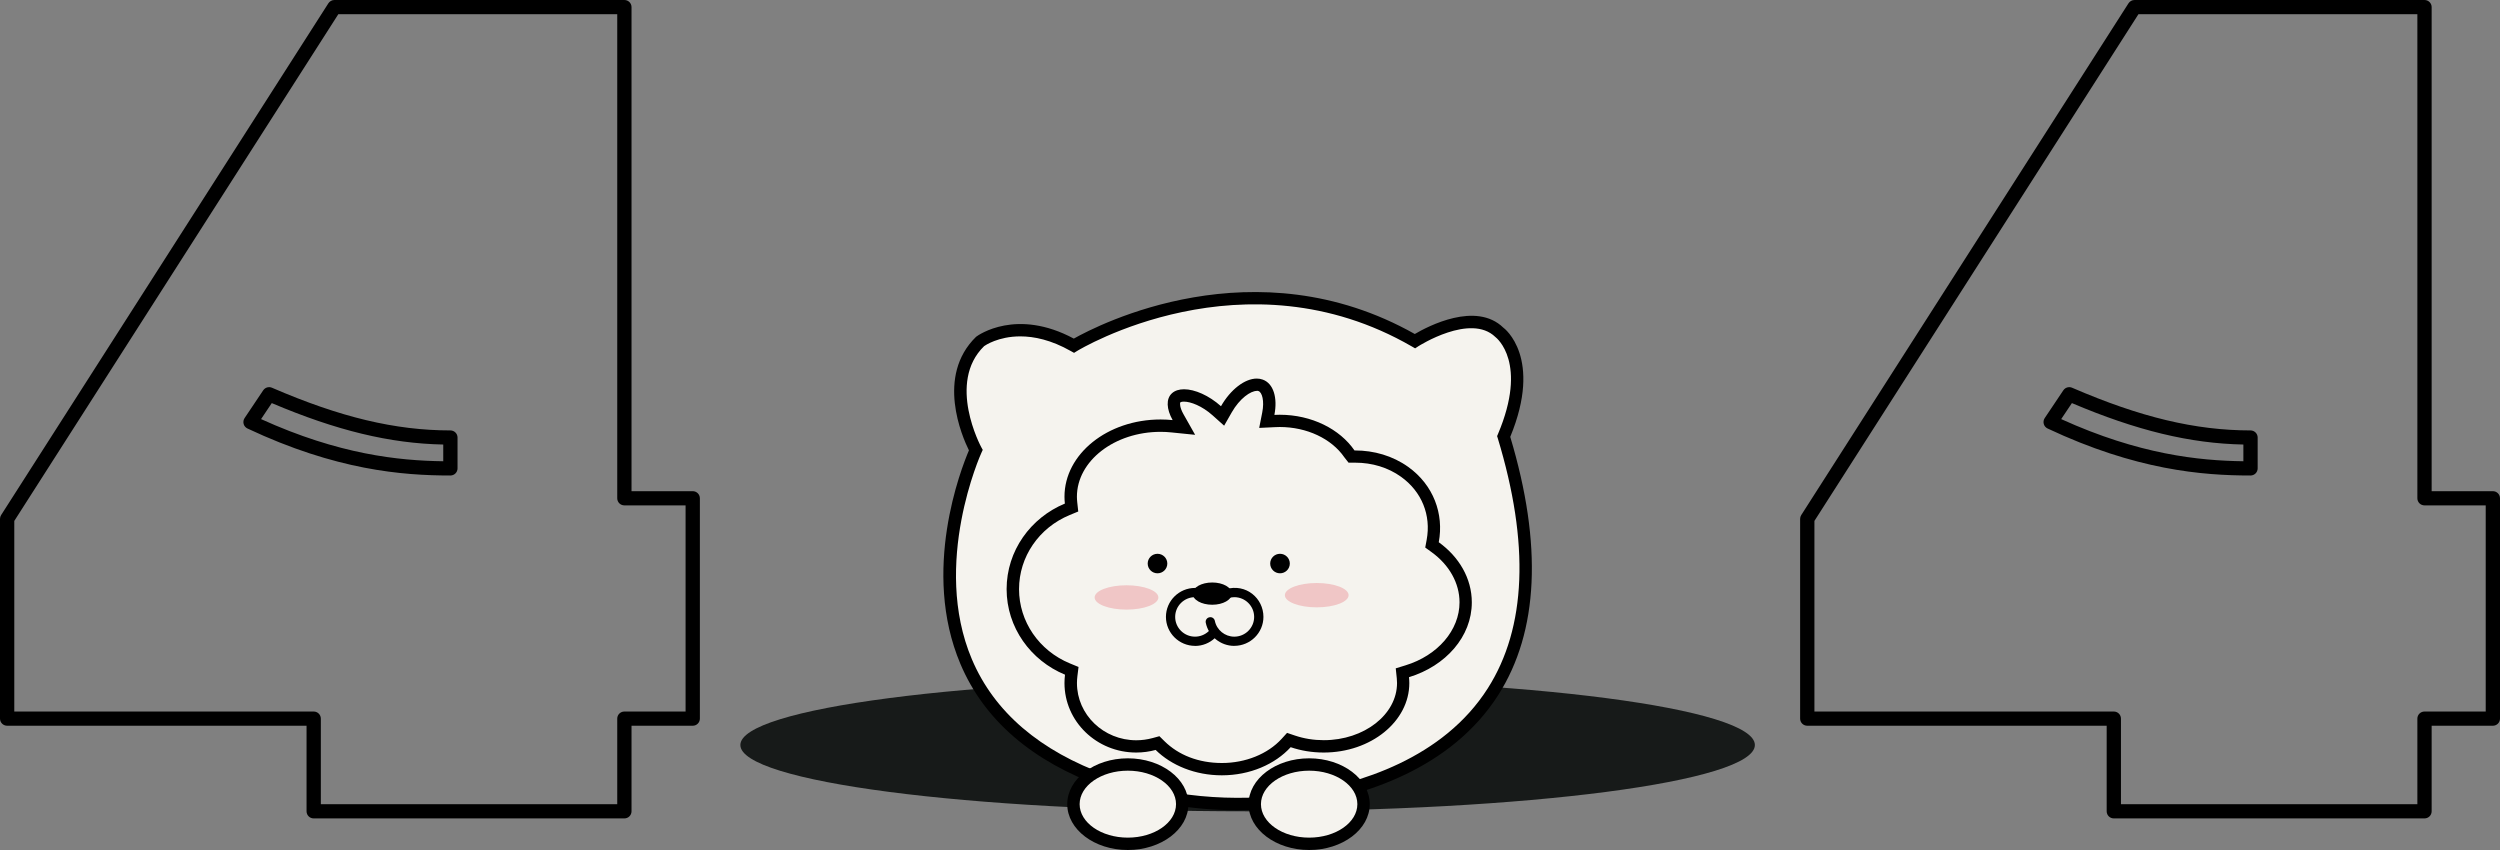 <svg width="600" height="204" viewBox="0 0 600 204" fill="none" xmlns="http://www.w3.org/2000/svg">
<rect x="0" y="0" width="600" height="204" fill="#808080" stroke="none"/>
<g clip-path="url(#clip0_1731_44379)">
<path d="M299.429 194.714C366.665 194.714 421.171 187.59 421.171 178.802C421.171 170.015 366.665 162.891 299.429 162.891C232.192 162.891 177.687 170.015 177.687 178.802C177.687 187.59 232.192 194.714 299.429 194.714Z" fill="#171A19"/>
<path d="M149.851 196.419H75.286C74.337 196.419 73.571 195.658 73.571 194.714V174.177H1.715C0.766 174.177 0 173.415 0 172.472V124.532C0 124.203 0.091 123.896 0.263 123.623L78.807 0.796C79.127 0.307 79.664 0 80.258 0H149.851C150.8 0 151.566 0.761 151.566 1.705V117.883H166.255C167.204 117.883 167.97 118.645 167.97 119.588V172.472C167.97 173.415 167.204 174.177 166.255 174.177H151.566V194.714C151.566 195.658 150.8 196.419 149.851 196.419ZM77.001 193.01H148.137V172.472C148.137 171.529 148.903 170.767 149.851 170.767H164.54V121.293H149.851C148.903 121.293 148.137 120.532 148.137 119.588V3.41H81.196L3.429 125.021V170.767H75.286C76.235 170.767 77.001 171.529 77.001 172.472V193.01ZM108.093 114.121C96.571 114.121 80.624 112.837 59.385 102.835C58.939 102.619 58.596 102.222 58.471 101.744C58.345 101.267 58.425 100.755 58.699 100.346L63.169 93.675C63.626 92.993 64.518 92.72 65.284 93.061C81.664 100.142 94.867 103.301 108.093 103.301C109.042 103.301 109.808 104.063 109.808 105.006V112.417C109.808 113.36 109.042 114.121 108.093 114.121ZM62.654 100.585C81.356 109.075 95.702 110.564 106.379 110.7V106.688C93.587 106.438 80.761 103.335 65.226 96.743L62.654 100.585Z" fill="black"/>
<path d="M581.882 196.419H507.316C506.367 196.419 505.601 195.658 505.601 194.714V174.177H433.745C432.796 174.177 432.03 173.415 432.03 172.472V124.532C432.03 124.203 432.122 123.896 432.293 123.623L510.837 0.796C511.157 0.307 511.694 0 512.289 0H581.882C582.83 0 583.596 0.761 583.596 1.705V117.883H598.285C599.234 117.883 600 118.645 600 119.588V172.472C600 173.415 599.234 174.177 598.285 174.177H583.596V194.714C583.596 195.658 582.83 196.419 581.882 196.419ZM509.031 193.01H580.167V172.472C580.167 171.529 580.933 170.767 581.882 170.767H596.571V121.293H581.882C580.933 121.293 580.167 120.532 580.167 119.588V3.41H513.226L435.46 125.021V170.767H507.316C508.265 170.767 509.031 171.529 509.031 172.472V193.01ZM540.124 114.121C528.601 114.121 512.654 112.837 491.415 102.835C490.969 102.619 490.627 102.222 490.501 101.744C490.375 101.267 490.455 100.755 490.729 100.346L495.199 93.675C495.656 92.993 496.548 92.72 497.314 93.061C513.695 100.142 526.898 103.301 540.124 103.301C541.072 103.301 541.838 104.063 541.838 105.006V112.417C541.838 113.36 541.072 114.121 540.124 114.121ZM494.685 100.585C513.386 109.075 527.732 110.564 538.409 110.7V106.688C525.617 106.438 512.792 103.335 497.257 96.743L494.685 100.585Z" fill="black"/>
<path d="M360.665 104.812C368.553 86.195 359.533 79.615 359.533 79.615C352.778 73.045 339.255 81.808 339.255 81.808C297.565 57.713 256.996 82.899 256.996 82.899C243.473 75.228 234.465 81.808 234.465 81.808C224.325 91.662 233.333 108.097 233.333 108.097C233.333 108.097 206.207 166.993 264.552 187.928C279.389 193.247 295.45 194.725 311.088 192.383C339.083 188.201 380.83 171.153 360.665 104.801V104.812Z" fill="#F5F3EE"/>
<path d="M297.222 194.465C286.111 194.465 275.091 192.578 264.757 188.873C247.725 182.758 236.191 172.825 230.498 159.345C221.056 137.001 230.658 112.508 232.544 108.087C230.91 104.791 224.565 90.254 234.27 80.821C234.819 80.4 243.998 73.899 257.716 81.264C263.523 77.991 301.177 58.522 339.552 80.162C342.695 78.309 354.229 72.263 360.802 78.639C361.042 78.798 370.302 85.833 362.46 104.848C370.233 130.738 369.273 151.571 359.591 166.79C348.285 184.543 327.355 191.055 311.774 193.374C306.938 194.101 302.057 194.453 297.211 194.453L297.222 194.465ZM244.879 80.73C239.563 80.73 236.397 82.924 236.191 83.071C227.195 91.834 235.414 107.178 235.505 107.325L235.859 107.973L235.551 108.644C235.425 108.905 223.548 135.262 233.242 158.197C238.603 170.87 249.543 180.247 265.763 186.066C280.144 191.226 295.896 192.737 311.339 190.43C326.303 188.191 346.376 181.997 357.076 165.187C366.335 150.628 367.135 130.443 359.465 105.177L359.305 104.666L359.511 104.177C366.746 87.095 359.202 81.116 358.87 80.866C352.926 75.115 340.523 83.026 340.398 83.105L339.632 83.605L338.843 83.151C298.639 59.92 258.928 83.969 258.527 84.219L257.773 84.685L256.996 84.253C252.263 81.571 248.159 80.73 244.879 80.73Z" fill="black"/>
<path d="M353.246 144.548C353.246 138.785 350.171 133.614 345.313 130.113C346.582 123.34 344.067 116.384 337.974 112.031C334.225 109.349 329.687 108.064 325.091 108.087C321.582 102.984 314.849 99.517 307.133 99.517C306.71 99.517 306.276 99.529 305.864 99.552C306.664 95.483 305.67 92.028 303.075 91.084C299.988 89.948 295.725 92.755 293.038 97.472C288.832 93.698 283.562 92.3 281.287 94.346C279.789 95.687 279.961 98.176 281.436 100.802C280.487 100.711 279.515 100.654 278.532 100.654C265.798 100.654 255.475 108.951 255.475 119.18C255.475 119.737 255.51 120.294 255.567 120.839C247.348 124.249 241.586 132.159 241.586 141.365C241.586 150.571 247.359 158.504 255.601 161.903C255.521 162.562 255.475 163.233 255.475 163.914C255.475 173.121 263.191 180.588 272.702 180.588C274.325 180.588 275.88 180.372 277.366 179.963C281.138 183.679 286.854 186.055 293.255 186.055C300.023 186.055 306.035 183.395 309.773 179.303C312.208 180.133 314.883 180.588 317.695 180.588C329.046 180.588 338.249 173.121 338.249 163.914C338.249 163.437 338.214 162.971 338.168 162.505C346.971 159.812 353.246 152.788 353.246 144.548Z" fill="#F5F3EE"/>
<path d="M301.623 93.788C301.783 93.788 301.92 93.811 302.046 93.856C302.903 94.174 303.486 96.22 302.938 98.982L302.206 102.698L306.013 102.517C306.39 102.494 306.767 102.482 307.144 102.482C313.614 102.482 319.559 105.267 322.645 109.756L323.651 111.041H325.228C329.344 111.041 333.15 112.211 336.248 114.428C341.209 117.974 343.507 123.634 342.398 129.566L342.055 131.408L343.575 132.51C347.839 135.59 350.286 139.977 350.286 144.558C350.286 151.229 345.073 157.31 337.311 159.685L334.979 160.401L335.231 162.822C335.265 163.186 335.288 163.549 335.288 163.924C335.288 171.483 327.4 177.643 317.707 177.643C315.295 177.643 312.951 177.268 310.745 176.518L308.893 175.892L307.579 177.336C304.264 180.961 298.914 183.121 293.267 183.121C287.62 183.121 282.853 181.211 279.481 177.893L278.258 176.688L276.6 177.143C275.331 177.484 274.028 177.665 272.714 177.665C264.86 177.665 258.47 171.517 258.47 163.947C258.47 163.413 258.505 162.879 258.573 162.299L258.848 160.072L256.756 159.208C249.36 156.15 244.57 149.161 244.57 141.398C244.57 133.635 249.337 126.668 256.721 123.611L258.779 122.759L258.539 120.554C258.493 120.11 258.459 119.667 258.459 119.212C258.459 110.631 267.467 103.642 278.532 103.642C279.401 103.642 280.281 103.687 281.127 103.778L286.831 104.358L284.019 99.38C283.116 97.777 283.15 96.754 283.265 96.572C283.333 96.516 283.607 96.391 284.156 96.391C285.745 96.391 288.489 97.413 291.038 99.698L293.793 102.164L295.622 98.959C297.531 95.618 300.137 93.822 301.623 93.822M301.623 90.856C298.754 90.856 295.324 93.481 293.038 97.493C290.135 94.902 286.74 93.424 284.168 93.424C283.002 93.424 281.996 93.731 281.287 94.367C279.789 95.709 279.961 98.198 281.436 100.823C280.487 100.732 279.515 100.675 278.532 100.675C265.798 100.675 255.475 108.972 255.475 119.201C255.475 119.758 255.51 120.315 255.567 120.86C247.348 124.27 241.586 132.181 241.586 141.387C241.586 150.593 247.359 158.526 255.601 161.924C255.521 162.583 255.475 163.254 255.475 163.936C255.475 173.142 263.18 180.609 272.691 180.609C274.314 180.609 275.869 180.393 277.355 179.984C281.127 183.701 286.842 186.076 293.244 186.076C300.011 186.076 306.013 183.416 309.762 179.325C312.197 180.154 314.872 180.609 317.684 180.609C329.035 180.609 338.237 173.142 338.237 163.936C338.237 163.459 338.203 162.993 338.157 162.527C346.959 159.833 353.235 152.809 353.235 144.569C353.235 138.807 350.16 133.635 345.302 130.135C346.57 123.361 344.056 116.405 337.963 112.052C334.236 109.393 329.755 108.108 325.194 108.108C325.16 108.108 325.114 108.108 325.08 108.108C321.57 103.005 314.849 99.539 307.121 99.539C306.698 99.539 306.264 99.55 305.853 99.573C306.653 95.504 305.658 92.049 303.063 91.106C302.606 90.935 302.115 90.856 301.612 90.856H301.623Z" fill="black"/>
<path d="M292.684 148.523C292.444 151.535 289.918 153.91 286.82 153.91C283.574 153.91 280.944 151.296 280.944 148.068C280.944 144.841 283.574 142.227 286.82 142.227C288.226 142.227 289.506 142.715 290.524 143.534" fill="#F5F3EE"/>
<path d="M286.82 155.013C282.967 155.013 279.824 151.887 279.824 148.057C279.824 144.227 282.967 141.102 286.82 141.102C288.42 141.102 289.986 141.647 291.221 142.647L289.815 144.375C288.957 143.682 287.917 143.318 286.808 143.318C284.179 143.318 282.041 145.443 282.041 148.057C282.041 150.671 284.179 152.797 286.808 152.797C289.277 152.797 291.358 150.887 291.552 148.444L293.781 148.614C293.495 152.206 290.432 155.024 286.808 155.024L286.82 155.013Z" fill="black"/>
<path d="M292.695 143.389C293.118 143.003 293.804 142.685 294.513 142.48C295.096 142.31 295.713 142.219 296.228 142.219C299.474 142.219 302.103 144.833 302.103 148.061C302.103 151.288 299.474 153.903 296.228 153.903C293.381 153.903 291.015 151.902 290.466 149.231" fill="#F5F3EE"/>
<path d="M296.228 155.015C292.924 155.015 290.044 152.674 289.381 149.458C289.255 148.855 289.643 148.264 290.249 148.151C290.844 148.003 291.45 148.412 291.564 149.014C292.021 151.208 293.976 152.799 296.228 152.799C298.857 152.799 300.995 150.674 300.995 148.06C300.995 145.446 298.857 143.32 296.228 143.32C295.816 143.32 295.313 143.4 294.833 143.536C294.239 143.707 293.724 143.945 293.462 144.195C293.004 144.616 292.296 144.582 291.884 144.127C291.472 143.673 291.495 142.968 291.953 142.559C292.661 141.911 293.679 141.559 294.216 141.4C299.063 139.979 303.224 143.593 303.224 148.048C303.224 151.879 300.08 155.004 296.228 155.004V155.015Z" fill="black"/>
<path d="M290.935 145.139C293.53 145.139 295.633 143.943 295.633 142.468C295.633 140.993 293.53 139.797 290.935 139.797C288.34 139.797 286.237 140.993 286.237 142.468C286.237 143.943 288.34 145.139 290.935 145.139Z" fill="black"/>
<path d="M316.015 145.764C320.239 145.764 323.663 144.456 323.663 142.843C323.663 141.23 320.239 139.922 316.015 139.922C311.792 139.922 308.368 141.23 308.368 142.843C308.368 144.456 311.792 145.764 316.015 145.764Z" fill="#F0C6C6"/>
<path d="M270.359 146.307C274.582 146.307 278.006 144.999 278.006 143.386C278.006 141.773 274.582 140.465 270.359 140.465C266.135 140.465 262.711 141.773 262.711 143.386C262.711 144.999 266.135 146.307 270.359 146.307Z" fill="#F0C6C6"/>
<path d="M277.801 137.593C279.101 137.593 280.155 136.545 280.155 135.251C280.155 133.958 279.101 132.91 277.801 132.91C276.5 132.91 275.446 133.958 275.446 135.251C275.446 136.545 276.5 137.593 277.801 137.593Z" fill="black"/>
<path d="M307.202 137.593C308.502 137.593 309.556 136.545 309.556 135.251C309.556 133.958 308.502 132.91 307.202 132.91C305.901 132.91 304.847 133.958 304.847 135.251C304.847 136.545 305.901 137.593 307.202 137.593Z" fill="black"/>
<path d="M270.679 202.533C277.889 202.533 283.733 198.269 283.733 193.009C283.733 187.749 277.889 183.484 270.679 183.484C263.469 183.484 257.625 187.749 257.625 193.009C257.625 198.269 263.469 202.533 270.679 202.533Z" fill="#F5F3EE"/>
<path d="M270.679 204C262.654 204 256.139 199.067 256.139 192.998C256.139 186.929 262.666 181.996 270.679 181.996C278.692 181.996 285.22 186.929 285.22 192.998C285.22 199.067 278.692 204 270.679 204ZM270.679 184.962C264.301 184.962 259.111 188.565 259.111 192.998C259.111 197.43 264.301 201.033 270.679 201.033C277.058 201.033 282.247 197.43 282.247 192.998C282.247 188.565 277.058 184.962 270.679 184.962Z" fill="black"/>
<path d="M314.197 202.533C321.407 202.533 327.252 198.269 327.252 193.009C327.252 187.749 321.407 183.484 314.197 183.484C306.988 183.484 301.143 187.749 301.143 193.009C301.143 198.269 306.988 202.533 314.197 202.533Z" fill="#F5F3EE"/>
<path d="M314.198 204C306.173 204 299.657 199.067 299.657 192.998C299.657 186.929 306.184 181.996 314.198 181.996C322.211 181.996 328.738 186.929 328.738 192.998C328.738 199.067 322.211 204 314.198 204ZM314.198 184.962C307.819 184.962 302.629 188.565 302.629 192.998C302.629 197.43 307.819 201.033 314.198 201.033C320.576 201.033 325.766 197.43 325.766 192.998C325.766 188.565 320.576 184.962 314.198 184.962Z" fill="black"/>
</g>
<defs>
<clipPath id="clip0_1731_44379">
<rect width="600" height="204" fill="white"/>
</clipPath>
</defs>
</svg>
